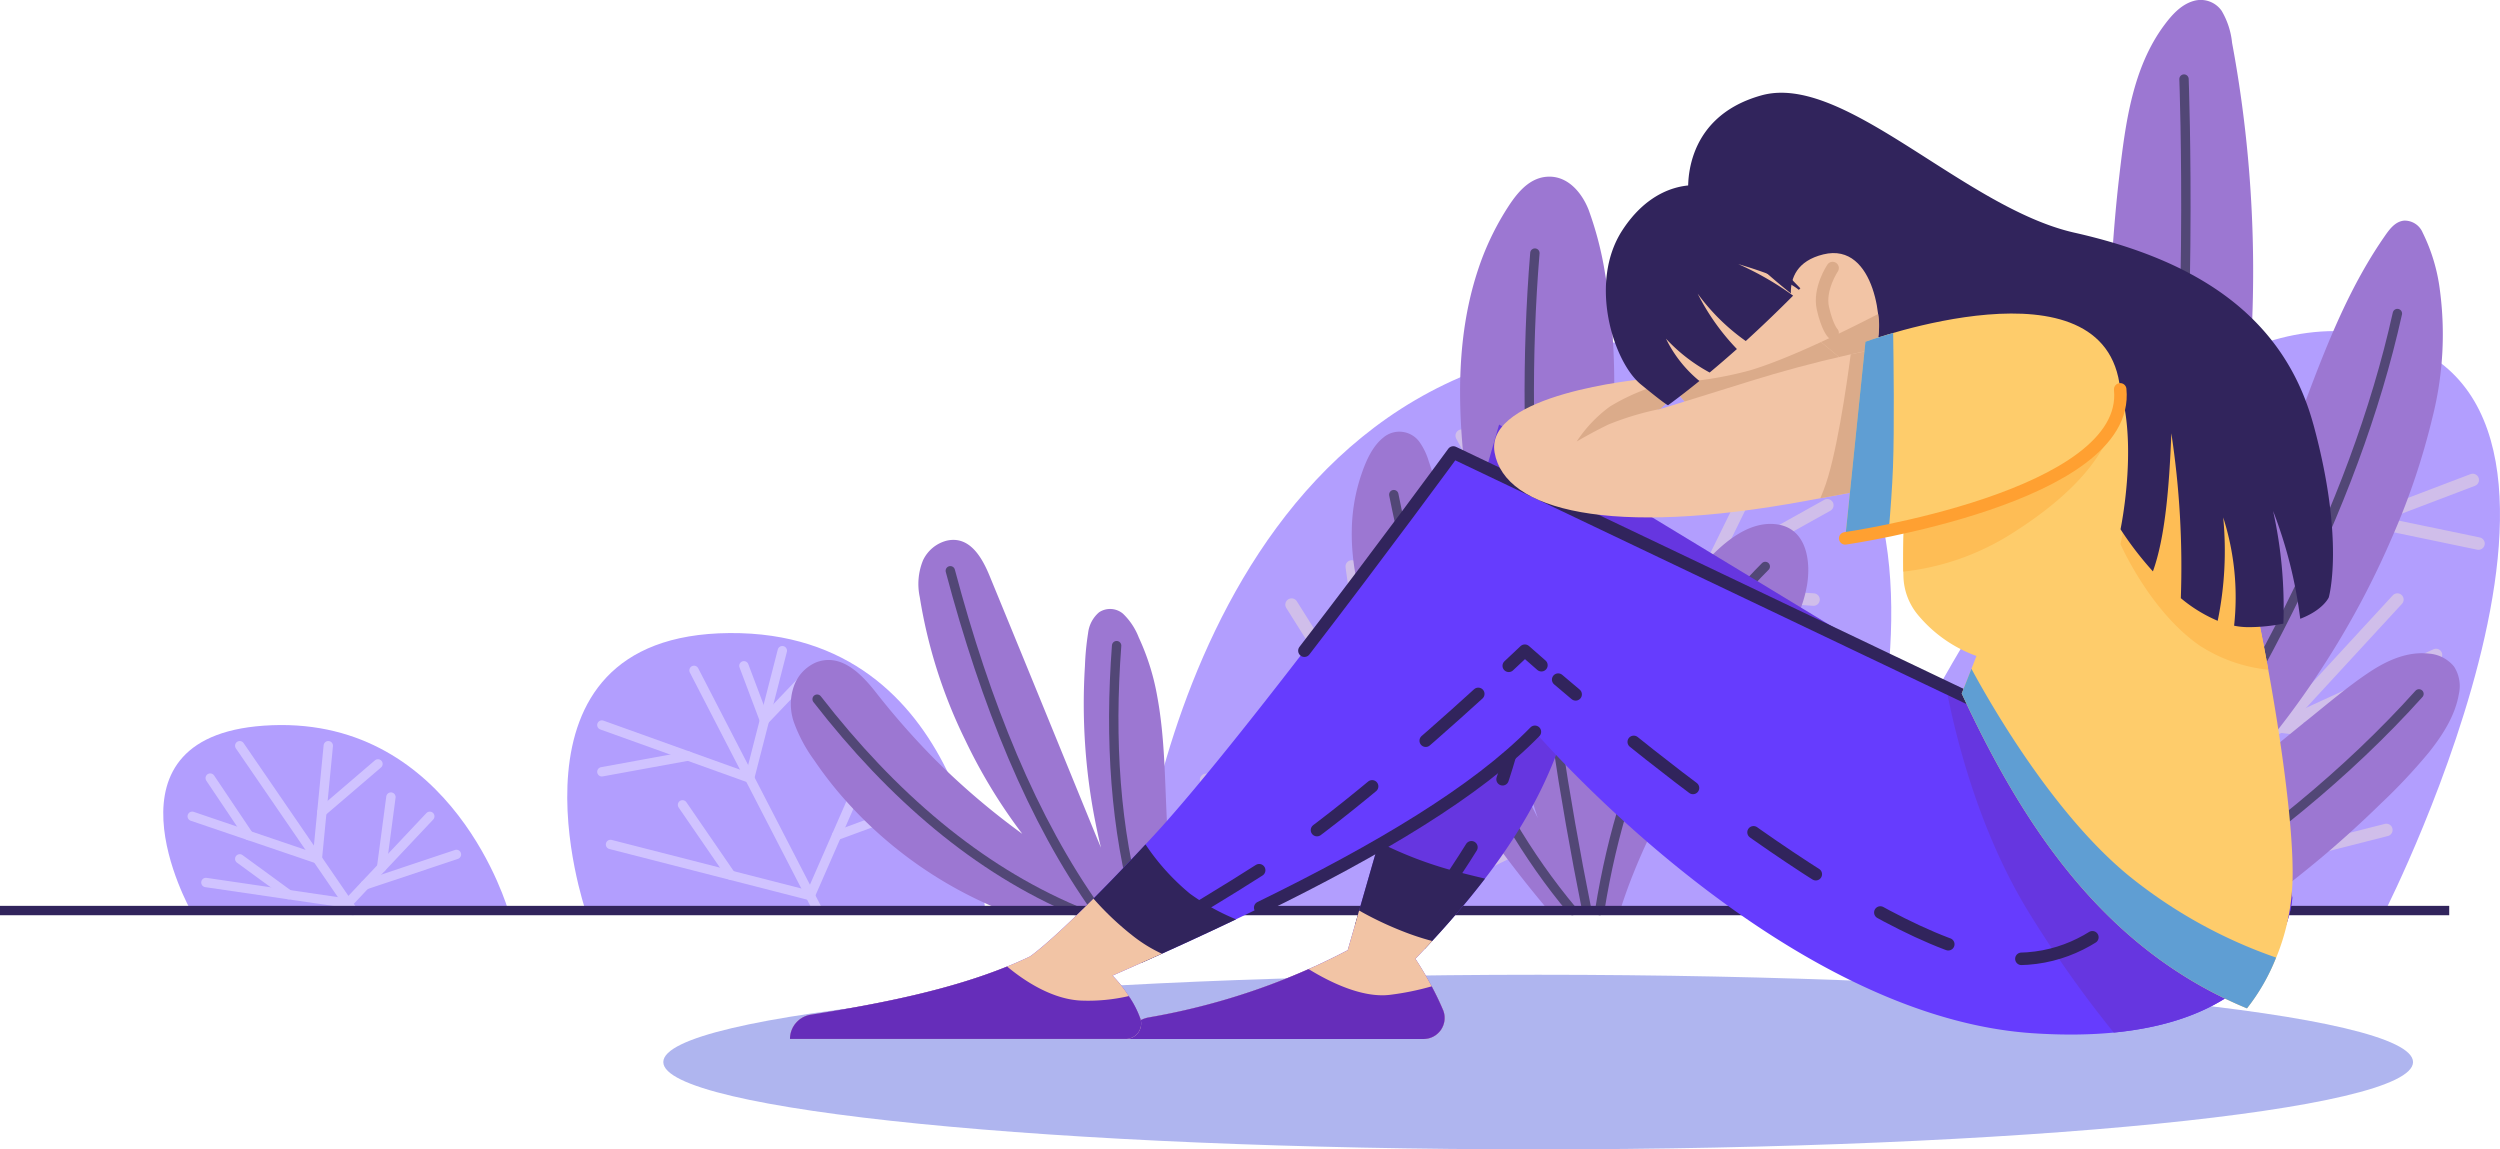 <svg id="Grupo_170144" data-name="Grupo 170144" xmlns="http://www.w3.org/2000/svg" xmlns:xlink="http://www.w3.org/1999/xlink" width="400" height="183.898" viewBox="0 0 400 183.898">
  <defs>
    <clipPath id="clip-path">
      <rect id="Rectángulo_49206" data-name="Rectángulo 49206" width="400" height="183.898" fill="none"/>
    </clipPath>
  </defs>
  <g id="Grupo_170143" data-name="Grupo 170143" clip-path="url(#clip-path)">
    <path id="Trazado_210116" data-name="Trazado 210116" d="M308.552,183.43s8.058-88.005,77.921-90.477,33.635,90.941,33.635,90.941Z" transform="translate(-126.893 -38.208)" fill="#b29efe"/>
    <line id="Línea_146" data-name="Línea 146" x1="40.017" y2="80.584" transform="translate(231.139 64.834)" fill="none" stroke="#d0beea" stroke-linecap="round" stroke-linejoin="round" stroke-width="2"/>
    <path id="Trazado_210117" data-name="Trazado 210117" d="M397.243,118.395l18.177,33.6,40.319-22.462" transform="translate(-163.367 -48.69)" fill="none" stroke="#d0beea" stroke-linecap="round" stroke-linejoin="round" stroke-width="2"/>
    <path id="Trazado_210118" data-name="Trazado 210118" d="M351,164.312l27.159,43.3,59.406-29.154" transform="translate(-144.35 -67.574)" fill="none" stroke="#d0beea" stroke-linecap="round" stroke-linejoin="round" stroke-width="2"/>
    <line id="Línea_147" data-name="Línea 147" x2="31.264" transform="translate(192.974 124.78)" fill="none" stroke="#d0beea" stroke-linecap="round" stroke-linejoin="round" stroke-width="2"/>
    <line id="Línea_148" data-name="Línea 148" x1="0.52" y2="29.158" transform="translate(246.107 63.155)" fill="none" stroke="#d0beea" stroke-linecap="round" stroke-linejoin="round" stroke-width="2"/>
    <line id="Línea_149" data-name="Línea 149" x2="19.118" y2="6.017" transform="translate(223.007 78.936)" fill="none" stroke="#d0beea" stroke-linecap="round" stroke-linejoin="round" stroke-width="2"/>
    <line id="Línea_150" data-name="Línea 150" x2="3.806" y2="27.527" transform="translate(216.279 90.633)" fill="none" stroke="#d0beea" stroke-linecap="round" stroke-linejoin="round" stroke-width="2"/>
    <line id="Línea_151" data-name="Línea 151" y1="15.261" x2="21.079" transform="translate(194.555 124.78)" fill="none" stroke="#d0beea" stroke-linecap="round" stroke-linejoin="round" stroke-width="2"/>
    <line id="Línea_152" data-name="Línea 152" x1="35.612" y1="4.608" transform="translate(257.968 128.185)" fill="none" stroke="#d0beea" stroke-linecap="round" stroke-linejoin="round" stroke-width="2"/>
    <line id="Línea_153" data-name="Línea 153" x1="13.266" y2="19.543" transform="translate(272.952 101.288)" fill="none" stroke="#d0beea" stroke-linecap="round" stroke-linejoin="round" stroke-width="2"/>
    <line id="Línea_154" data-name="Línea 154" x1="16.576" y1="13.599" transform="translate(269.643 129.695)" fill="none" stroke="#d0beea" stroke-linecap="round" stroke-linejoin="round" stroke-width="2"/>
    <line id="Línea_155" data-name="Línea 155" x1="11.554" y2="23.534" transform="translate(273.31 67.927)" fill="none" stroke="#d0beea" stroke-linecap="round" stroke-linejoin="round" stroke-width="2"/>
    <line id="Línea_156" data-name="Línea 156" x1="22.232" y1="1.474" transform="translate(267.931 94.457)" fill="none" stroke="#d0beea" stroke-linecap="round" stroke-linejoin="round" stroke-width="2"/>
    <path id="Trazado_210119" data-name="Trazado 210119" d="M410.286,165.424c.6-1.869,1.251-3.724,1.98-5.56a99.6,99.6,0,0,1,14.107-24.66c2.768-3.551,5.845-6.855,8.5-10.494,2.489-3.409,4.64-7.192,5.335-11.407.623-3.782-.076-8.9-4.661-9.645-4.41-.713-8.439,2.671-11.244,5.649a52.676,52.676,0,0,0-7.648,11.31,145.617,145.617,0,0,0-10.841,25.272c-.822-12.574.417-25.184,1.717-37.719,1.53-14.762,3.018-29.774.384-44.5a54.978,54.978,0,0,0-2.655-10.35c-1.1-2.8-3.416-5.574-6.73-5.3-3.176.258-5.186,3.225-6.711,5.692a43.569,43.569,0,0,0-4.281,9.261c-4.71,14.288-2.652,29.655-.4,44.2,1.153,7.452,2.525,14.871,4.181,22.228a210.953,210.953,0,0,0,5.8,21.21,100.055,100.055,0,0,1-6.884-17.193c-3.567-11.745-5.6-23.892-9.185-35.634q-.657-2.154-1.387-4.285a10.505,10.505,0,0,0-1.508-3.1,3.971,3.971,0,0,0-5.756-.643c-1.951,1.564-2.982,4.258-3.721,6.566a28.792,28.792,0,0,0-1.311,8.062c-.283,11.736,5.694,22.577,11.413,32.428a195.894,195.894,0,0,0,20.069,28.62Z" transform="translate(-151.076 -19.737)" fill="#9c77d2"/>
    <path id="Trazado_210120" data-name="Trazado 210120" d="M416.5,68.776c-2.723,32.884.923,68.258,8.294,105.087" transform="translate(-170.917 -28.284)" fill="none" stroke="#524776" stroke-linecap="round" stroke-linejoin="round" stroke-width="1.5"/>
    <path id="Trazado_210121" data-name="Trazado 210121" d="M378.783,134.423c5.258,26.261,14.01,49.18,28.567,66.545" transform="translate(-155.776 -55.282)" fill="none" stroke="#524776" stroke-linecap="round" stroke-linejoin="round" stroke-width="1.5"/>
    <path id="Trazado_210122" data-name="Trazado 210122" d="M461.233,153.942c-12.554,12.634-22.384,29.453-26.494,55.054" transform="translate(-178.788 -63.309)" fill="none" stroke="#524776" stroke-linecap="round" stroke-linejoin="round" stroke-width="1.5"/>
    <path id="Trazado_210123" data-name="Trazado 210123" d="M99.569,226.719s-8.755-30.744-37.782-29.652S48.77,226.719,48.77,226.719Z" transform="translate(-18.245 -81.033)" fill="#b29efe"/>
    <line id="Línea_157" data-name="Línea 157" x2="18.085" y2="26.372" transform="translate(38.358 119.315)" fill="none" stroke="#d0c3ff" stroke-linecap="round" stroke-linejoin="round" stroke-width="1.5"/>
    <path id="Trazado_210124" data-name="Trazado 210124" d="M74.01,202.659l-1.754,18.1-20.017-6.808" transform="translate(-21.484 -83.344)" fill="none" stroke="#d0c3ff" stroke-linecap="round" stroke-linejoin="round" stroke-width="1.5"/>
    <path id="Trazado_210125" data-name="Trazado 210125" d="M91.78,221.844,78.663,235.766l-22.707-3.331" transform="translate(-23.012 -91.234)" fill="none" stroke="#d0c3ff" stroke-linecap="round" stroke-linejoin="round" stroke-width="1.5"/>
    <line id="Línea_158" data-name="Línea 158" x2="6.17" y2="9.193" transform="translate(33.635 124.495)" fill="none" stroke="#d0c3ff" stroke-linecap="round" stroke-linejoin="round" stroke-width="1.5"/>
    <line id="Línea_159" data-name="Línea 159" x1="8.975" y2="7.688" transform="translate(51.5 122.226)" fill="none" stroke="#d0c3ff" stroke-linecap="round" stroke-linejoin="round" stroke-width="1.5"/>
    <line id="Línea_160" data-name="Línea 160" x1="1.491" y2="11.263" transform="translate(61.057 127.532)" fill="none" stroke="#d0c3ff" stroke-linecap="round" stroke-linejoin="round" stroke-width="1.5"/>
    <line id="Línea_161" data-name="Línea 161" x2="7.835" y2="5.727" transform="translate(38.358 137.418)" fill="none" stroke="#d0c3ff" stroke-linecap="round" stroke-linejoin="round" stroke-width="1.5"/>
    <line id="Línea_162" data-name="Línea 162" x1="14.603" y2="4.876" transform="translate(58.427 136.709)" fill="none" stroke="#d0c3ff" stroke-linecap="round" stroke-linejoin="round" stroke-width="1.5"/>
    <path id="Trazado_210126" data-name="Trazado 210126" d="M220.98,215.974s-2.765-44.221-40.854-43.934-23.038,44.4-23.038,44.4Z" transform="translate(-63.397 -70.751)" fill="#b29efe"/>
    <line id="Línea_163" data-name="Línea 163" x2="19.697" y2="38.159" transform="translate(111.043 107.259)" fill="none" stroke="#d0c3ff" stroke-linecap="round" stroke-linejoin="round" stroke-width="1.5"/>
    <path id="Trazado_210127" data-name="Trazado 210127" d="M163.565,188.729l23.642,8.489,5.232-20.385" transform="translate(-67.267 -72.723)" fill="none" stroke="#d0c3ff" stroke-linecap="round" stroke-linejoin="round" stroke-width="1.5"/>
    <path id="Trazado_210128" data-name="Trazado 210128" d="M210.146,195.746,197.876,223.8l-31.963-8.185" transform="translate(-68.232 -80.501)" fill="none" stroke="#d0c3ff" stroke-linecap="round" stroke-linejoin="round" stroke-width="1.5"/>
    <line id="Línea_164" data-name="Línea 164" x1="16.668" y2="6.156" transform="translate(133.846 127.532)" fill="none" stroke="#d0c3ff" stroke-linecap="round" stroke-linejoin="round" stroke-width="1.5"/>
    <line id="Línea_165" data-name="Línea 165" y1="2.522" x2="13.81" transform="translate(96.299 120.965)" fill="none" stroke="#d0c3ff" stroke-linecap="round" stroke-linejoin="round" stroke-width="1.5"/>
    <path id="Trazado_210129" data-name="Trazado 210129" d="M213.078,181.671l-7.62,7.986-3.285-8.716" transform="translate(-83.145 -74.413)" fill="none" stroke="#d0c3ff" stroke-linecap="round" stroke-linejoin="round" stroke-width="1.5"/>
    <line id="Línea_166" data-name="Línea 166" x2="7.74" y2="11.264" transform="translate(109.2 128.776)" fill="none" stroke="#d0c3ff" stroke-linecap="round" stroke-linejoin="round" stroke-width="1.5"/>
    <path id="Trazado_210130" data-name="Trazado 210130" d="M248.758,206.026H277.02c-.36-1.306-.667-2.63-.9-3.976a85.114,85.114,0,0,1-1.021-10.157c-.349-6.7-.323-13.456-1.545-20.077a37.826,37.826,0,0,0-2.967-9.484,10.49,10.49,0,0,0-2.522-3.8,3.19,3.19,0,0,0-3.819-.231,5.1,5.1,0,0,0-1.764,3.329,43.472,43.472,0,0,0-.506,5.284,97.256,97.256,0,0,0,1.644,24.837q.414,2.115.92,4.218c-.486-1.172-.974-2.343-1.452-3.515l-5.438-13.312q-5.438-13.316-10.909-26.617c-1.173-2.858-3.153-6.523-6.873-5.681a5.791,5.791,0,0,0-3.8,3.15,10.023,10.023,0,0,0-.521,5.875A80.621,80.621,0,0,0,242.8,178.7a86.077,86.077,0,0,0,9.149,15.055A117.867,117.867,0,0,1,237.7,181.57a123.612,123.612,0,0,1-9.173-10.452c-2.25-2.86-5.55-6.361-9.578-4.792a6.51,6.51,0,0,0-3.51,3.716,8.754,8.754,0,0,0,.014,5.977,24.3,24.3,0,0,0,3.205,5.957q1.737,2.563,3.724,4.943a67.311,67.311,0,0,0,26.374,19.108" transform="translate(-88.386 -60.34)" fill="#9c77d2"/>
    <path id="Trazado_210131" data-name="Trazado 210131" d="M258.261,155.116c5.657,21.3,13.158,39.9,23.5,54.363" transform="translate(-106.211 -63.792)" fill="none" stroke="#524776" stroke-linecap="round" stroke-linejoin="round" stroke-width="1.5"/>
    <path id="Trazado_210132" data-name="Trazado 210132" d="M222.065,190.007c12.07,15.556,25.712,27.184,41.353,33.821" transform="translate(-91.325 -78.141)" fill="none" stroke="#524776" stroke-linecap="round" stroke-linejoin="round" stroke-width="1.5"/>
    <path id="Trazado_210133" data-name="Trazado 210133" d="M303.136,175.464c-1.147,15.164-.2,29.385,3.456,42.383" transform="translate(-124.476 -72.16)" fill="none" stroke="#524776" stroke-linecap="round" stroke-linejoin="round" stroke-width="1.5"/>
    <path id="Trazado_210134" data-name="Trazado 210134" d="M586.479,182.69s43.619-86.049-3.686-92.418-84.76,92.418-84.76,92.418Z" transform="translate(-204.818 -37.003)" fill="#b29efe"/>
    <line id="Línea_167" data-name="Línea 167" x1="41.62" y2="85.01" transform="translate(336.356 60.568)" fill="none" stroke="#d0beea" stroke-linecap="round" stroke-linejoin="round" stroke-width="2"/>
    <path id="Trazado_210135" data-name="Trazado 210135" d="M602.348,110.121l9.544,23.924,31.463-11.962" transform="translate(-247.717 -45.288)" fill="none" stroke="#d0beea" stroke-linecap="round" stroke-linejoin="round" stroke-width="2"/>
    <path id="Trazado_210136" data-name="Trazado 210136" d="M570.867,144.295l10.511,39.686,43.154-19.843" transform="translate(-234.771 -59.342)" fill="none" stroke="#d0beea" stroke-linecap="round" stroke-linejoin="round" stroke-width="2"/>
    <path id="Trazado_210137" data-name="Trazado 210137" d="M534.261,198.877l22.5,27.083,44.771-11.379" transform="translate(-219.716 -81.789)" fill="none" stroke="#d0beea" stroke-linecap="round" stroke-linejoin="round" stroke-width="2"/>
    <line id="Línea_168" data-name="Línea 168" x1="3.064" y2="17.129" transform="translate(361.11 63.947)" fill="none" stroke="#d0beea" stroke-linecap="round" stroke-linejoin="round" stroke-width="2"/>
    <line id="Línea_169" data-name="Línea 169" x1="17.894" y1="3.723" transform="translate(378.666 83.248)" fill="none" stroke="#d0beea" stroke-linecap="round" stroke-linejoin="round" stroke-width="2"/>
    <path id="Trazado_210138" data-name="Trazado 210138" d="M638.45,162.942l-18.714,20.311,15.341,1.917" transform="translate(-254.868 -67.01)" fill="none" stroke="#d0beea" stroke-linecap="round" stroke-linejoin="round" stroke-width="2"/>
    <line id="Línea_170" data-name="Línea 170" x1="12.993" y2="12.641" transform="translate(357.611 126.303)" fill="none" stroke="#d0beea" stroke-linecap="round" stroke-linejoin="round" stroke-width="2"/>
    <line id="Línea_171" data-name="Línea 171" x2="4.836" y2="25.178" transform="translate(324.374 109.562)" fill="none" stroke="#d0beea" stroke-linecap="round" stroke-linejoin="round" stroke-width="2"/>
    <line id="Línea_172" data-name="Línea 172" x2="27.881" y2="3.546" transform="translate(305.733 136.495)" fill="none" stroke="#d0beea" stroke-linecap="round" stroke-linejoin="round" stroke-width="2"/>
    <line id="Línea_173" data-name="Línea 173" x2="13.032" y2="14.8" transform="translate(328.214 89.596)" fill="none" stroke="#d0beea" stroke-linecap="round" stroke-linejoin="round" stroke-width="2"/>
    <line id="Línea_174" data-name="Línea 174" x1="4.685" y2="37.421" transform="translate(343.495 75.464)" fill="none" stroke="#d0beea" stroke-linecap="round" stroke-linejoin="round" stroke-width="2"/>
    <line id="Línea_175" data-name="Línea 175" x1="14.437" y2="19.032" transform="translate(373.176 66.304)" fill="none" stroke="#d0beea" stroke-linecap="round" stroke-linejoin="round" stroke-width="2"/>
    <path id="Trazado_210139" data-name="Trazado 210139" d="M617.328,106.622a5.7,5.7,0,0,0-3.988-2.042c-3.51-.406-6.845,1.16-9.686,3.067-3.292,2.209-6.354,4.809-9.439,7.293-3.929,3.164-7.835,6.38-11.667,9.68a140.085,140.085,0,0,0,16.2-21.764,137.494,137.494,0,0,0,8.811-17.169A113.012,113.012,0,0,0,613.9,66.78,53.988,53.988,0,0,0,615.1,46.5a28.816,28.816,0,0,0-2.767-9.279,3.125,3.125,0,0,0-2.988-1.921c-1.5.162-2.411,1.514-3.2,2.652-7.95,11.511-11.859,25.158-17.054,38q-6.559,16.218-14.426,31.856,2.157-6.368,3.872-12.878a203.84,203.84,0,0,0,5.142-26.784,200.158,200.158,0,0,0-.728-54.716q-.5-3.3-1.113-6.576a12.492,12.492,0,0,0-1.668-5.123,4.083,4.083,0,0,0-4.511-1.57c-1.989.575-3.449,2.222-4.645,3.825-5.1,6.837-6.234,15.751-7.2,23.982-1.159,9.862-1.614,19.788-1.95,29.706-.334,9.879-.543,19.767-1.214,29.631a201.071,201.071,0,0,1-3.444,26.869,117.555,117.555,0,0,1-8.175,25.616c-.843,1.826-1.711,3.639-2.638,5.424h39.453q5.764-4.158,11.189-8.77,4.408-3.768,8.557-7.825a91.242,91.242,0,0,0,7.757-8.261c2.139-2.682,4.2-5.871,4.773-9.314a5.773,5.773,0,0,0-.794-4.431" transform="translate(-224.706 0)" fill="#9c77d2"/>
    <path id="Trazado_210140" data-name="Trazado 210140" d="M580.529,21.485s1.662,43.772-2.832,81.554-15.783,51.018-15.783,51.018" transform="translate(-231.088 -8.836)" fill="none" stroke="#524776" stroke-linecap="round" stroke-linejoin="round" stroke-width="1.5"/>
    <path id="Trazado_210141" data-name="Trazado 210141" d="M619.015,85.207c-6.981,31.424-23.982,63.294-46.536,95.413" transform="translate(-235.434 -35.042)" fill="none" stroke="#524776" stroke-linecap="round" stroke-linejoin="round" stroke-width="1.5"/>
    <path id="Trazado_210142" data-name="Trazado 210142" d="M628.639,188.572c-11.531,12.825-25.495,24.066-41.161,34.2" transform="translate(-241.602 -77.551)" fill="none" stroke="#524776" stroke-linecap="round" stroke-linejoin="round" stroke-width="1.5"/>
    <line id="Línea_176" data-name="Línea 176" x2="391.875" transform="translate(0 145.687)" fill="none" stroke="#31245c" stroke-miterlimit="10" stroke-width="1.5"/>
    <path id="Trazado_210143" data-name="Trazado 210143" d="M180.261,278.872c0-7.714,62.67-13.969,139.979-13.969s139.979,6.254,139.979,13.969S397.548,292.84,320.24,292.84s-139.979-6.254-139.979-13.969" transform="translate(-74.133 -108.942)" fill="#afb5ef"/>
    <path id="Trazado_210144" data-name="Trazado 210144" d="M365.657,115.376l-24.221,84.1a107.344,107.344,0,0,1-31.839,10.76,4.7,4.7,0,0,0-3.7,3.447h47.678a3.363,3.363,0,0,0,3.1-4.669,53.329,53.329,0,0,0-4.409-8.156c14.33-14.993,26.253-31.256,26.494-53.678,0,0,31.1,40.086,31.331,39.395s17.006-33.945,17.006-33.945Z" transform="translate(-125.801 -47.449)" fill="#6636e0"/>
    <path id="Trazado_210145" data-name="Trazado 210145" d="M407.163,152.181s-5.567,33.981-11.941,44.233-9.332,13.708-9.332,13.708" transform="translate(-158.698 -62.585)" fill="none" stroke="#31245c" stroke-linecap="round" stroke-linejoin="round" stroke-width="2" stroke-dasharray="12.009 12.009"/>
    <path id="Trazado_210146" data-name="Trazado 210146" d="M384.11,233.478a63.226,63.226,0,0,1-12.069-4.618l-3.832,13.306,11.16,3.8a147.912,147.912,0,0,0,9.658-11.27c-1.366-.32-2.995-.719-4.917-1.22" transform="translate(-151.427 -94.119)" fill="#31245c"/>
    <path id="Trazado_210147" data-name="Trazado 210147" d="M350.114,250.723a54.43,54.43,0,0,1-6.851-3.271l-1.826,6.342a107.343,107.343,0,0,1-31.839,10.76A4.7,4.7,0,0,0,305.9,268h47.678a3.362,3.362,0,0,0,3.1-4.669,53.33,53.33,0,0,0-4.409-8.156q1.354-1.417,2.677-2.85a42.3,42.3,0,0,1-4.827-1.6" transform="translate(-125.801 -101.765)" fill="#f2c4a5"/>
    <path id="Trazado_210148" data-name="Trazado 210148" d="M356.673,269.877c-.523-1.243-1.13-2.5-1.8-3.754a43.416,43.416,0,0,1-6.676,1.358c-4.484.558-9.807-2.137-13.015-4.115A109.079,109.079,0,0,1,309.6,271.1a4.7,4.7,0,0,0-3.7,3.447h47.677a3.363,3.363,0,0,0,3.1-4.669" transform="translate(-125.801 -108.31)" fill="#662dba"/>
    <path id="Trazado_210149" data-name="Trazado 210149" d="M408.522,159.21l-4.915,3.225-82.783-39.471S287.8,168.118,272.9,184.245,253.092,203.6,253.092,203.6c-9.658,4.648-21.974,7.282-35.07,9.325A3.931,3.931,0,0,0,214.7,216.8H268.39a2.475,2.475,0,0,0,2.374-3.222,20.6,20.6,0,0,0-4.463-6.914c29.32-12.851,54.678-25.79,67.578-39.011,0,0,39.011,45.461,79.558,48.226s41.622-21.656,41.622-21.656l-1.843-13.515Z" transform="translate(-88.294 -50.569)" fill="#663cfe"/>
    <path id="Trazado_210150" data-name="Trazado 210150" d="M537.734,184.529l-4.915,3.225-3.93-1.874c1.308,6.929,4.994,22.69,13.338,36.162A182.334,182.334,0,0,0,555.709,241.1c27.727-2.693,28.562-21.553,28.562-21.553l-1.843-13.515Z" transform="translate(-217.507 -75.888)" fill="#6636e0"/>
    <path id="Trazado_210151" data-name="Trazado 210151" d="M598.795,206.181s-.3,1.306-.978,3.392" transform="translate(-245.854 -84.793)" fill="none" stroke="#31245c" stroke-linecap="round" stroke-linejoin="round" stroke-width="2"/>
    <path id="Trazado_210152" data-name="Trazado 210152" d="M523.588,207.338c-4.265,9.612-12.819,22.614-27.752,22.03-19.073-.746-58.146-32.549-72.379-44.673" transform="translate(-174.148 -75.956)" fill="none" stroke="#31245c" stroke-linecap="round" stroke-linejoin="round" stroke-width="2" stroke-dasharray="12.009 12.009"/>
    <path id="Trazado_210153" data-name="Trazado 210153" d="M415.25,179.159c-1.7-1.477-2.655-2.326-2.655-2.326s-.94.9-2.572,2.419" transform="translate(-168.623 -72.723)" fill="none" stroke="#31245c" stroke-linecap="round" stroke-linejoin="round" stroke-width="2"/>
    <path id="Trazado_210154" data-name="Trazado 210154" d="M366.531,188.572c-8.723,7.94-23.309,20.732-33.789,27.416-7.484,4.772-12.939,8.013-16.616,10.106" transform="translate(-130.007 -77.551)" fill="none" stroke="#31245c" stroke-linecap="round" stroke-linejoin="round" stroke-width="2" stroke-dasharray="11.263 11.263"/>
    <path id="Trazado_210155" data-name="Trazado 210155" d="M309.023,255.049c-2.13,1.163-3.126,1.64-3.126,1.64" transform="translate(-125.801 -104.89)" fill="none" stroke="#31245c" stroke-linecap="round" stroke-linejoin="round" stroke-width="2"/>
    <path id="Trazado_210156" data-name="Trazado 210156" d="M311.419,237.344a36.33,36.33,0,0,1-7.089-7.859c-4.1,4.4-7.386,7.763-9.988,10.32l9.408,8.6c5.183-2.309,10.221-4.621,15.07-6.937a35.4,35.4,0,0,1-7.4-4.119" transform="translate(-121.049 -94.376)" fill="#31245c"/>
    <path id="Trazado_210157" data-name="Trazado 210157" d="M342.479,227.011c18.981-9.28,34.682-18.635,43.951-28.134" transform="translate(-140.846 -81.789)" fill="none" stroke="#31245c" stroke-linecap="round" stroke-linejoin="round" stroke-width="2"/>
    <path id="Trazado_210158" data-name="Trazado 210158" d="M466.013,159.21l-4.915,3.225-82.783-39.471s-11.4,15.586-23.824,31.716" transform="translate(-145.786 -50.569)" fill="none" stroke="#31245c" stroke-linecap="round" stroke-linejoin="round" stroke-width="2"/>
    <path id="Trazado_210159" data-name="Trazado 210159" d="M269.833,250.388a46.812,46.812,0,0,1-6.584-6.178c-7.455,7.473-10.157,9.249-10.157,9.249-9.658,4.648-21.974,7.282-35.07,9.325a3.931,3.931,0,0,0-3.326,3.883h53.695a2.476,2.476,0,0,0,2.374-3.222,20.609,20.609,0,0,0-4.464-6.914q4-1.752,7.891-3.507a23.242,23.242,0,0,1-4.358-2.636" transform="translate(-88.294 -100.432)" fill="#f2c4a5"/>
    <path id="Trazado_210160" data-name="Trazado 210160" d="M270.764,271.034a15.1,15.1,0,0,0-1.869-3.641,28.81,28.81,0,0,1-7.663.719c-5.041-.231-9.774-3.741-11.8-5.451-9.024,3.667-19.918,5.917-31.416,7.711a3.932,3.932,0,0,0-3.326,3.883H268.39a2.476,2.476,0,0,0,2.374-3.222" transform="translate(-88.294 -108.021)" fill="#662dba"/>
    <path id="Trazado_210161" data-name="Trazado 210161" d="M520.038,77.7c-1.631,16.946-3.037,33.088-2.778,43.292a10.052,10.052,0,0,0,2.489,6.393,21.728,21.728,0,0,0,9.2,6.374l-2.361,6.009c9.619,20.69,22.478,40.81,45.642,50.377a35.181,35.181,0,0,0,7.249-19.563c.665-11.516-4.607-42.966-9.983-61.857s-11.058-35.632-26.263-38.243S520.038,77.7,520.038,77.7" transform="translate(-212.712 -28.804)" fill="#fecc6b"/>
    <path id="Trazado_210162" data-name="Trazado 210162" d="M560.055,215.022c-12.225-9.908-22.4-27.751-25.379-33.279l-1.557,3.963c9.619,20.689,22.478,40.81,45.642,50.377a31.59,31.59,0,0,0,4.659-8.13,78.159,78.159,0,0,1-23.366-12.931" transform="translate(-219.247 -74.742)" fill="#5f9ed3"/>
    <path id="Trazado_210163" data-name="Trazado 210163" d="M551.024,107.271l-32.358.679c-.923,10.811-1.544,20.546-1.421,27.626a40.655,40.655,0,0,0,17.767-6.357c19.122-12.21,16.012-21.948,16.012-21.948" transform="translate(-212.712 -44.116)" fill="#febd55"/>
    <path id="Trazado_210164" data-name="Trazado 210164" d="M594.193,124.93l-12.945-19.118-4.97,24.766s4.676,10.712,12.682,16.242a24.773,24.773,0,0,0,10.957,3.85c-1.653-9.084-3.669-18.268-5.723-25.739" transform="translate(-236.996 -43.516)" fill="#febd55"/>
    <path id="Trazado_210165" data-name="Trazado 210165" d="M461.157,54.859c-8.659,4.251-13.9,17.585-8.6,27.953s26.8,17.279,26.8,17.279,2.995-7.728,3.532-12,.111-4.765.111-4.765l10.716,7.246,2.457-18.62L485.5,68.221s-7.449-21.656-24.344-13.362" transform="translate(-185.24 -21.783)" fill="#f2c4a5"/>
    <path id="Trazado_210166" data-name="Trazado 210166" d="M492.183,81.753l-.628-.219c-3.018,1.633-16.557,8.842-24.83,11.279a59.109,59.109,0,0,1-12.47,1.968c5.489,10.244,26.676,17.058,26.676,17.058s2.995-7.728,3.532-12,.111-4.765.111-4.765l7.971,5.391Z" transform="translate(-186.814 -33.531)" fill="#dbab8a"/>
    <path id="Trazado_210167" data-name="Trazado 210167" d="M558.816,78.293c-5.069-18.6-20.58-26.711-38.243-30.7S483.713,21.94,470.5,25.626,458.832,41.55,458.832,41.55s12.748,14.64,23.5,20.63,24.881-2.3,38.09,1.842,7.535,31.025,7.535,31.025a53.089,53.089,0,0,0,5.183,6.74c1.917-5.312,2.616-13.3,2.947-22.1a142.635,142.635,0,0,1,1.518,26.386,23.377,23.377,0,0,0,5.9,3.623,55.585,55.585,0,0,0,.881-16.541,41.885,41.885,0,0,1,1.744,17.324,11.645,11.645,0,0,0,2.4.232,28.567,28.567,0,0,0,5.484-.563,71.382,71.382,0,0,0-1.644-18.02,72.427,72.427,0,0,1,4.34,17.243c3.694-1.409,4.568-3.421,4.568-3.421s2.611-9.062-2.457-27.659" transform="translate(-188.673 -10.366)" fill="#31245c"/>
    <path id="Trazado_210168" data-name="Trazado 210168" d="M487.826,79.948s-4.388-8.888,4.059-10.962,9.675,11.883,8.524,14.264-4.8,3.165-4.8,3.165Z" transform="translate(-200.152 -28.285)" fill="#f2c4a5"/>
    <path id="Trazado_210169" data-name="Trazado 210169" d="M496.855,72.844s-2.246,3.345-1.555,6.424,1.555,3.958,1.555,3.958" transform="translate(-203.639 -29.957)" fill="none" stroke="#dbab8a" stroke-linecap="round" stroke-linejoin="round" stroke-width="2"/>
    <path id="Trazado_210170" data-name="Trazado 210170" d="M498.984,93.225s3.645-.784,4.8-3.165a10.724,10.724,0,0,0,.24-4.722c-2.518,1.3-5.767,2.927-9.136,4.483Z" transform="translate(-203.523 -35.096)" fill="#dbab8a"/>
    <path id="Trazado_210171" data-name="Trazado 210171" d="M500.347,96.762c-3.571-10.578-35.017-4.012-53.1,1.632S432.269,103,432.269,103l1.613-1.267-4.147-3.571s-25.227,2.342-23.614,11.711,18.661,13.516,49.762,7.756,48.817-7.972,44.463-20.869" transform="translate(-166.988 -37.48)" fill="#f2c4a5"/>
    <path id="Trazado_210172" data-name="Trazado 210172" d="M522.909,91.142c-6.832-.055-15.27,1.244-23.343,3.034-.638,4.849-2.346,16.744-4.34,21.728-.181.453-.352.88-.516,1.292,10.767-1.978,19.827-3.56,26.8-5.372Z" transform="translate(-203.451 -37.482)" fill="#dbab8a"/>
    <path id="Trazado_210173" data-name="Trazado 210173" d="M441.888,108.708a46,46,0,0,0-8.341,2.5c-2.88,1.4-5.068,2.72-5.068,2.72a21.552,21.552,0,0,1,5.3-5.587,32.676,32.676,0,0,1,6.665-3.1l2.665,2.295Z" transform="translate(-176.213 -43.28)" fill="#dbab8a"/>
    <path id="Trazado_210174" data-name="Trazado 210174" d="M504.691,89.725l-3.235,31.458s45.73-6.566,44-23.844c-2.175-21.754-40.767-7.614-40.767-7.614" transform="translate(-206.225 -35.042)" fill="#fecc6b"/>
    <path id="Trazado_210175" data-name="Trazado 210175" d="M509.1,112.061c.244-6.343.1-17.327.031-21.583-2.722.787-4.437,1.414-4.437,1.414l-3.235,31.458s2.792-.4,6.968-1.265c.283-3.256.552-6.888.672-10.023" transform="translate(-206.226 -37.209)" fill="#5f9ed3"/>
    <path id="Trazado_210176" data-name="Trazado 210176" d="M501.457,129.656s45.73-6.566,44-23.844" transform="translate(-206.226 -43.516)" fill="none" stroke="#ffa031" stroke-linecap="round" stroke-linejoin="round" stroke-width="2"/>
    <path id="Trazado_210177" data-name="Trazado 210177" d="M457.6,62.95c4.037,1.206,7.66,2.5,9.693,4.122l.243-.244L451.556,50.395s-7.027-1.267-12.5,7.141S437.641,78.61,442,82.187s4.377,3.341,4.377,3.341c1.673-1.228,3.342-2.525,5.008-3.873a20.2,20.2,0,0,1-5.353-6.771,27.011,27.011,0,0,0,6.993,5.417q2.183-1.819,4.359-3.758a36.45,36.45,0,0,1-6.283-8.869,33.28,33.28,0,0,0,7.7,7.588q3.8-3.462,7.575-7.26A47.863,47.863,0,0,0,457.6,62.95" transform="translate(-179.478 -20.697)" fill="#31245c"/>
  </g>
</svg>
